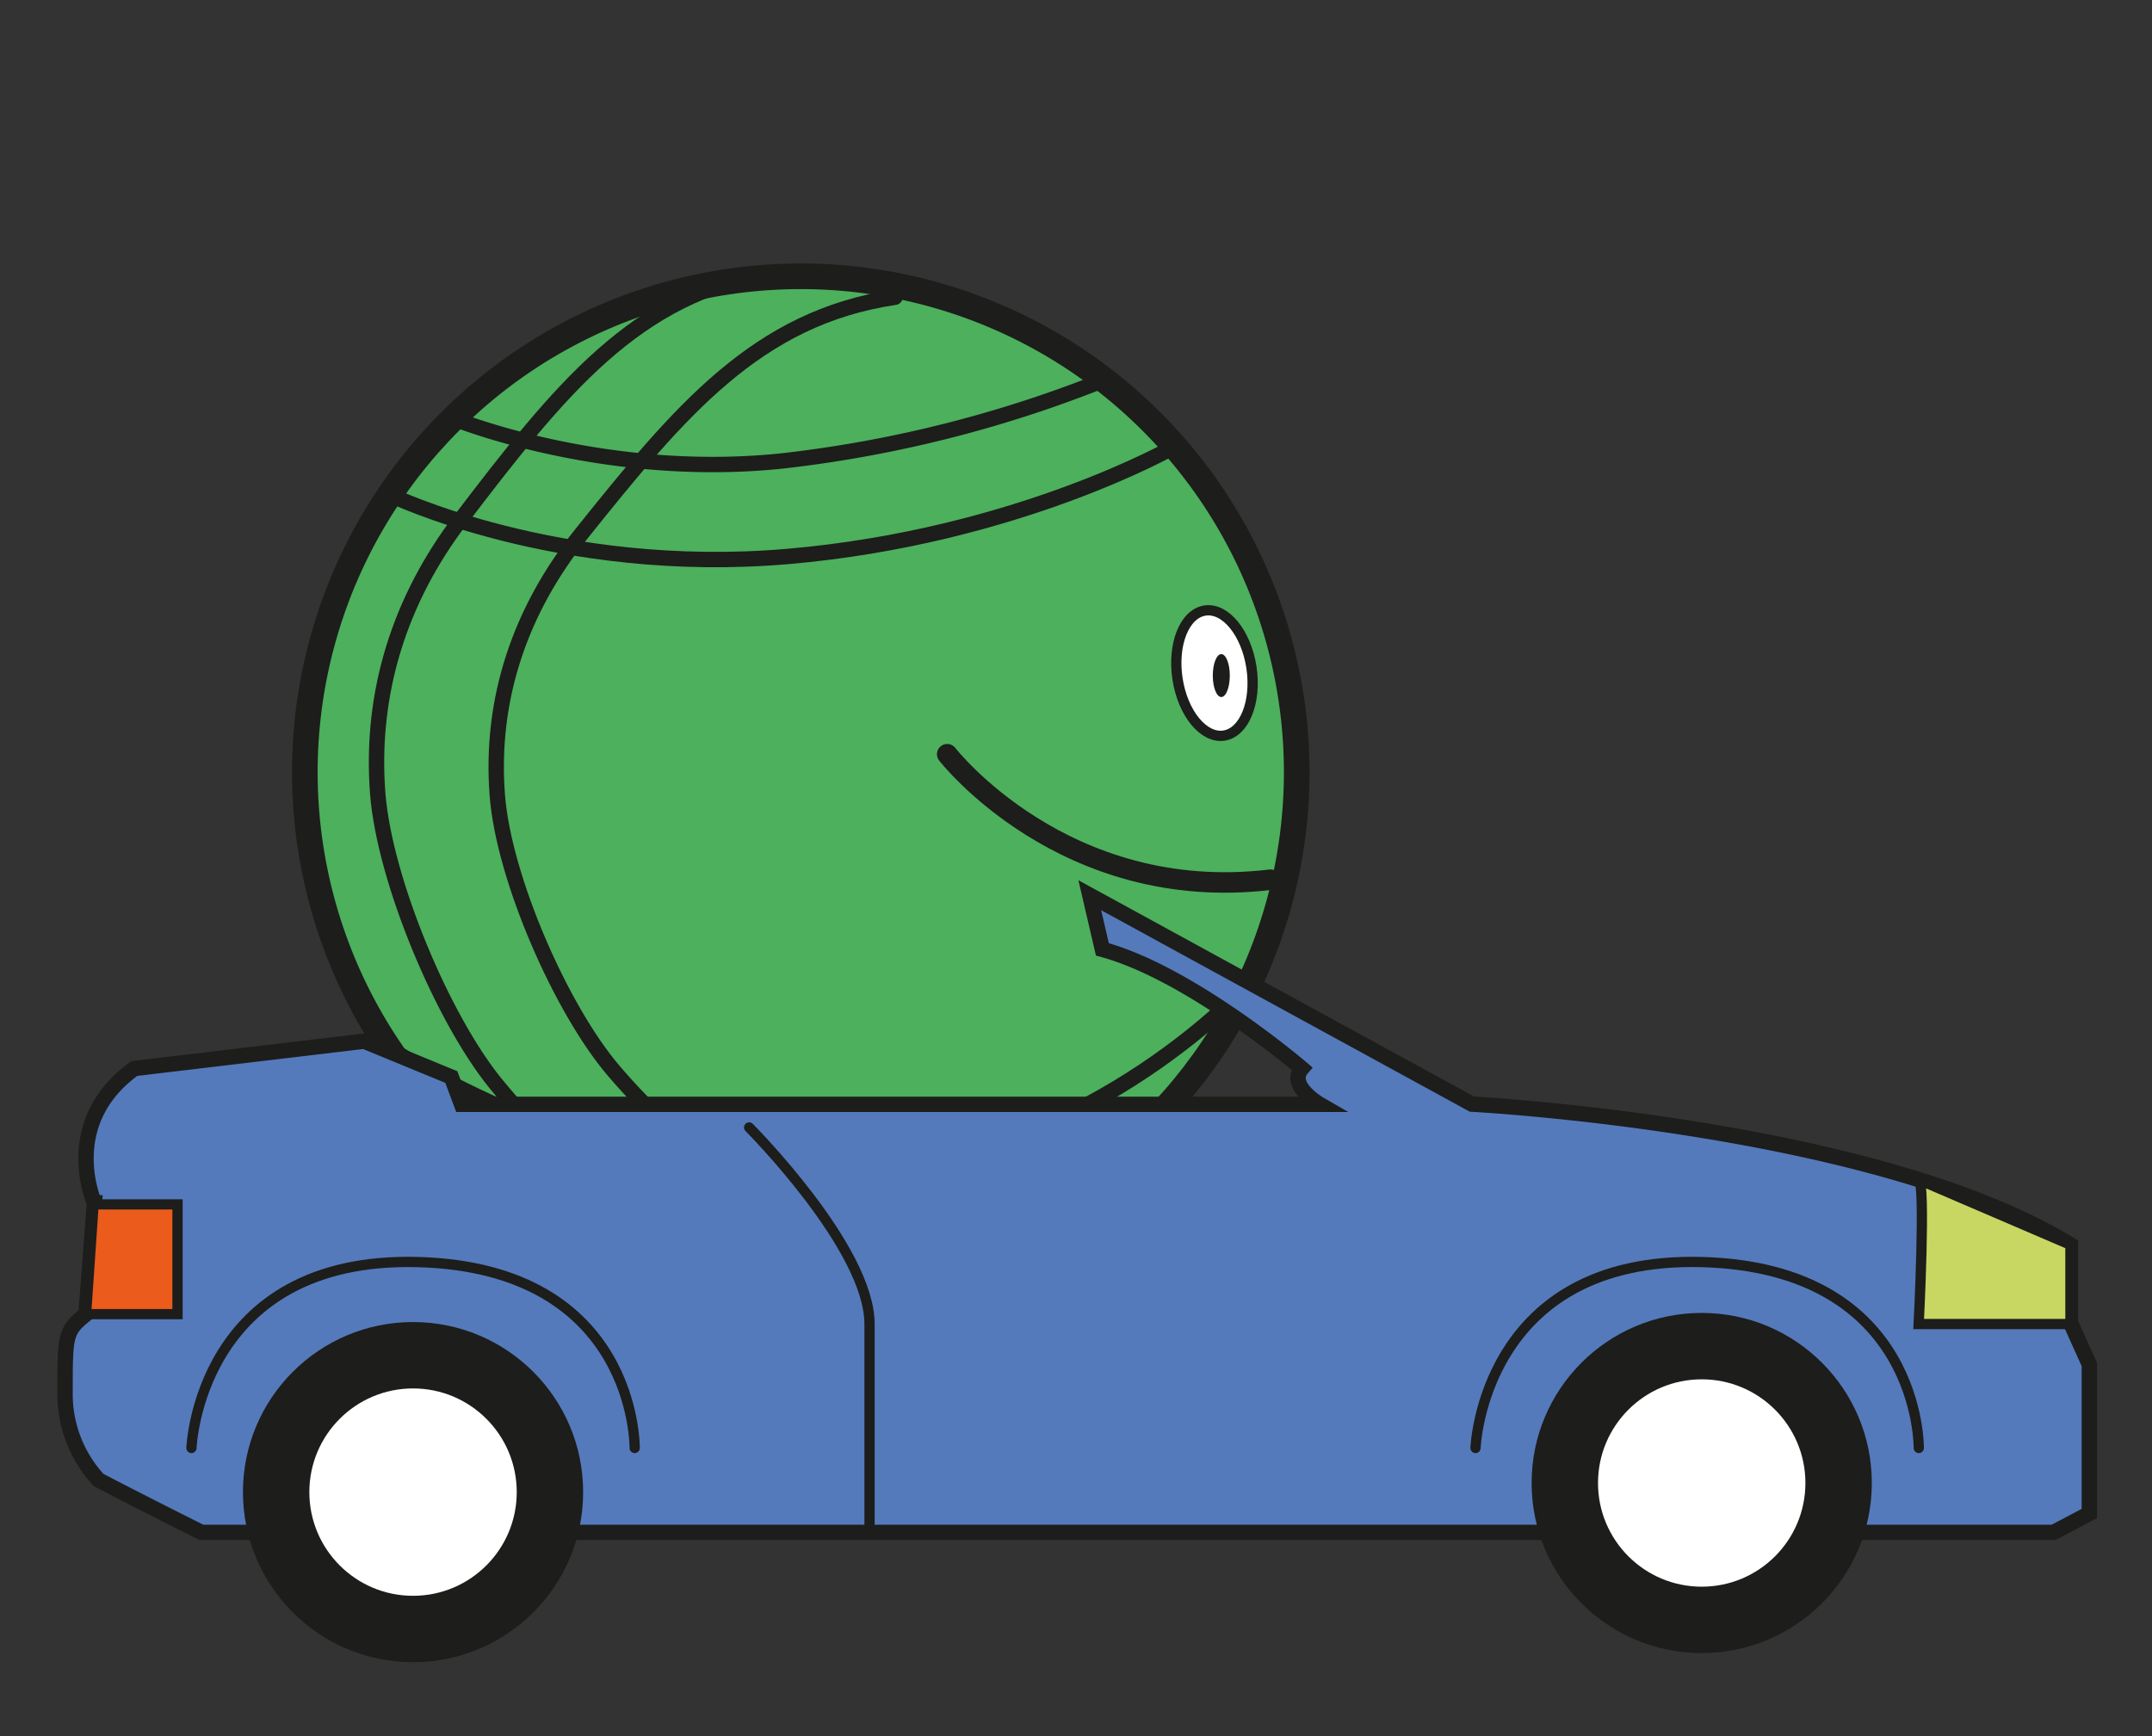 <svg xmlns="http://www.w3.org/2000/svg" viewBox="0 0 420.04 338.9"><rect x="0" y="0" width="420.04" height="338.9" fill="#333333" stroke="none"/><defs><style>.cls-1{fill:#4cb05d;stroke-width:5px;}.cls-1,.cls-10,.cls-2,.cls-3,.cls-4,.cls-5,.cls-7,.cls-8,.cls-9{stroke:#1d1d1b;}.cls-10,.cls-2,.cls-3,.cls-4{fill:none;}.cls-10,.cls-2,.cls-4,.cls-5{stroke-linecap:round;}.cls-10,.cls-2,.cls-3,.cls-4,.cls-5,.cls-7,.cls-8,.cls-9{stroke-miterlimit:10;}.cls-2,.cls-3,.cls-7{stroke-width:3px;}.cls-4{stroke-width:4px;}.cls-11,.cls-5{fill:#fff;}.cls-10,.cls-5,.cls-8,.cls-9{stroke-width:2px;}.cls-6{fill:#1d1d1b;}.cls-7{fill:#547abc;}.cls-8{fill:#c8d761;}.cls-9{fill:#ea5b1c;}</style></defs><g id="armebeine"><circle class="cls-1" cx="156.3" cy="150.74" r="96.8" transform="translate(-60.81 154.67) rotate(-45)"/><path class="cls-2" d="M161.79,246.37c-29.66,0-51.71-18.46-65.06-34.87-10.32-12.68-21.64-39.57-23-56.54-1.54-19.9,4.43-38.07,16.11-53.43C109.1,76.28,124.15,57.2,151,53.15"/><path class="cls-3" d="M88.46,81.68S118,93.76,153.13,89.93A242.33,242.33,0,0,0,216.65,73.7"/><path class="cls-3" d="M76.08,96.57s32.88,15.92,77.67,12.06S229.3,87.14,229.3,87.14"/><path class="cls-3" d="M77,205.21s43.14,28.61,90.35,24.22S244,191.77,244,191.77"/><path class="cls-4" d="M184.88,147.23s22.74,29.33,63.09,24.5"/><path class="cls-2" d="M184.72,242.06c-29.65.11-51.63-17.39-64.91-33-10.27-12-21.48-37.61-22.74-53.77-1.47-18.94,4.57-36.28,16.31-50.95,19.3-24.12,34.41-42.34,61.31-46.31"/><ellipse class="cls-5" cx="236.71" cy="131.3" rx="7.29" ry="12.33" transform="matrix(0.99, -0.15, 0.15, 0.99, -16.99, 36.91)"/><ellipse class="cls-6" cx="238.38" cy="131.88" rx="1.66" ry="4.19"/></g><g id="auto-2" data-name="auto"><path class="cls-7" d="M26.22,208.59l44.87-5.34,17,7,2,5.33H257.58s-6.34-3.66-3.47-7c0,0-21.72-18.61-38.94-23.25l-2.46-10.57,74.6,40.78S366,219.65,404.12,243v15.17l3.69,8.19v29.1l-7,3.69H39.34s-13.12-6.56-20.09-10.24A24.69,24.69,0,0,1,12.7,271.7c0-11.07,0-11.89,4.09-15.16l1.64-21.73S11.47,219.26,26.22,208.59Z"/><circle class="cls-6" cx="80.62" cy="291.28" r="33.2"/><circle class="cls-6" cx="332.15" cy="289.5" r="33.2"/><path class="cls-8" d="M374.5,230.28c1.41.44,0,28.19,0,28.19h29.62V243Z"/><polygon class="cls-9" points="16.8 256.54 34.65 256.54 34.65 235.11 18.27 235.11 16.8 256.54"/><path class="cls-10" d="M146.22,220.09s23.5,23.52,23.5,38.38v40.69"/><circle class="cls-11" cx="80.62" cy="291.28" r="20.24"/><circle class="cls-11" cx="332.15" cy="289.5" r="20.24"/><path class="cls-10" d="M288,282.66s1.38-37.43,44.17-36.29,42.35,36.29,42.35,36.29"/><path class="cls-10" d="M37.37,282.66s1.38-37.43,44.17-36.29,42.34,36.29,42.34,36.29"/></g></svg>